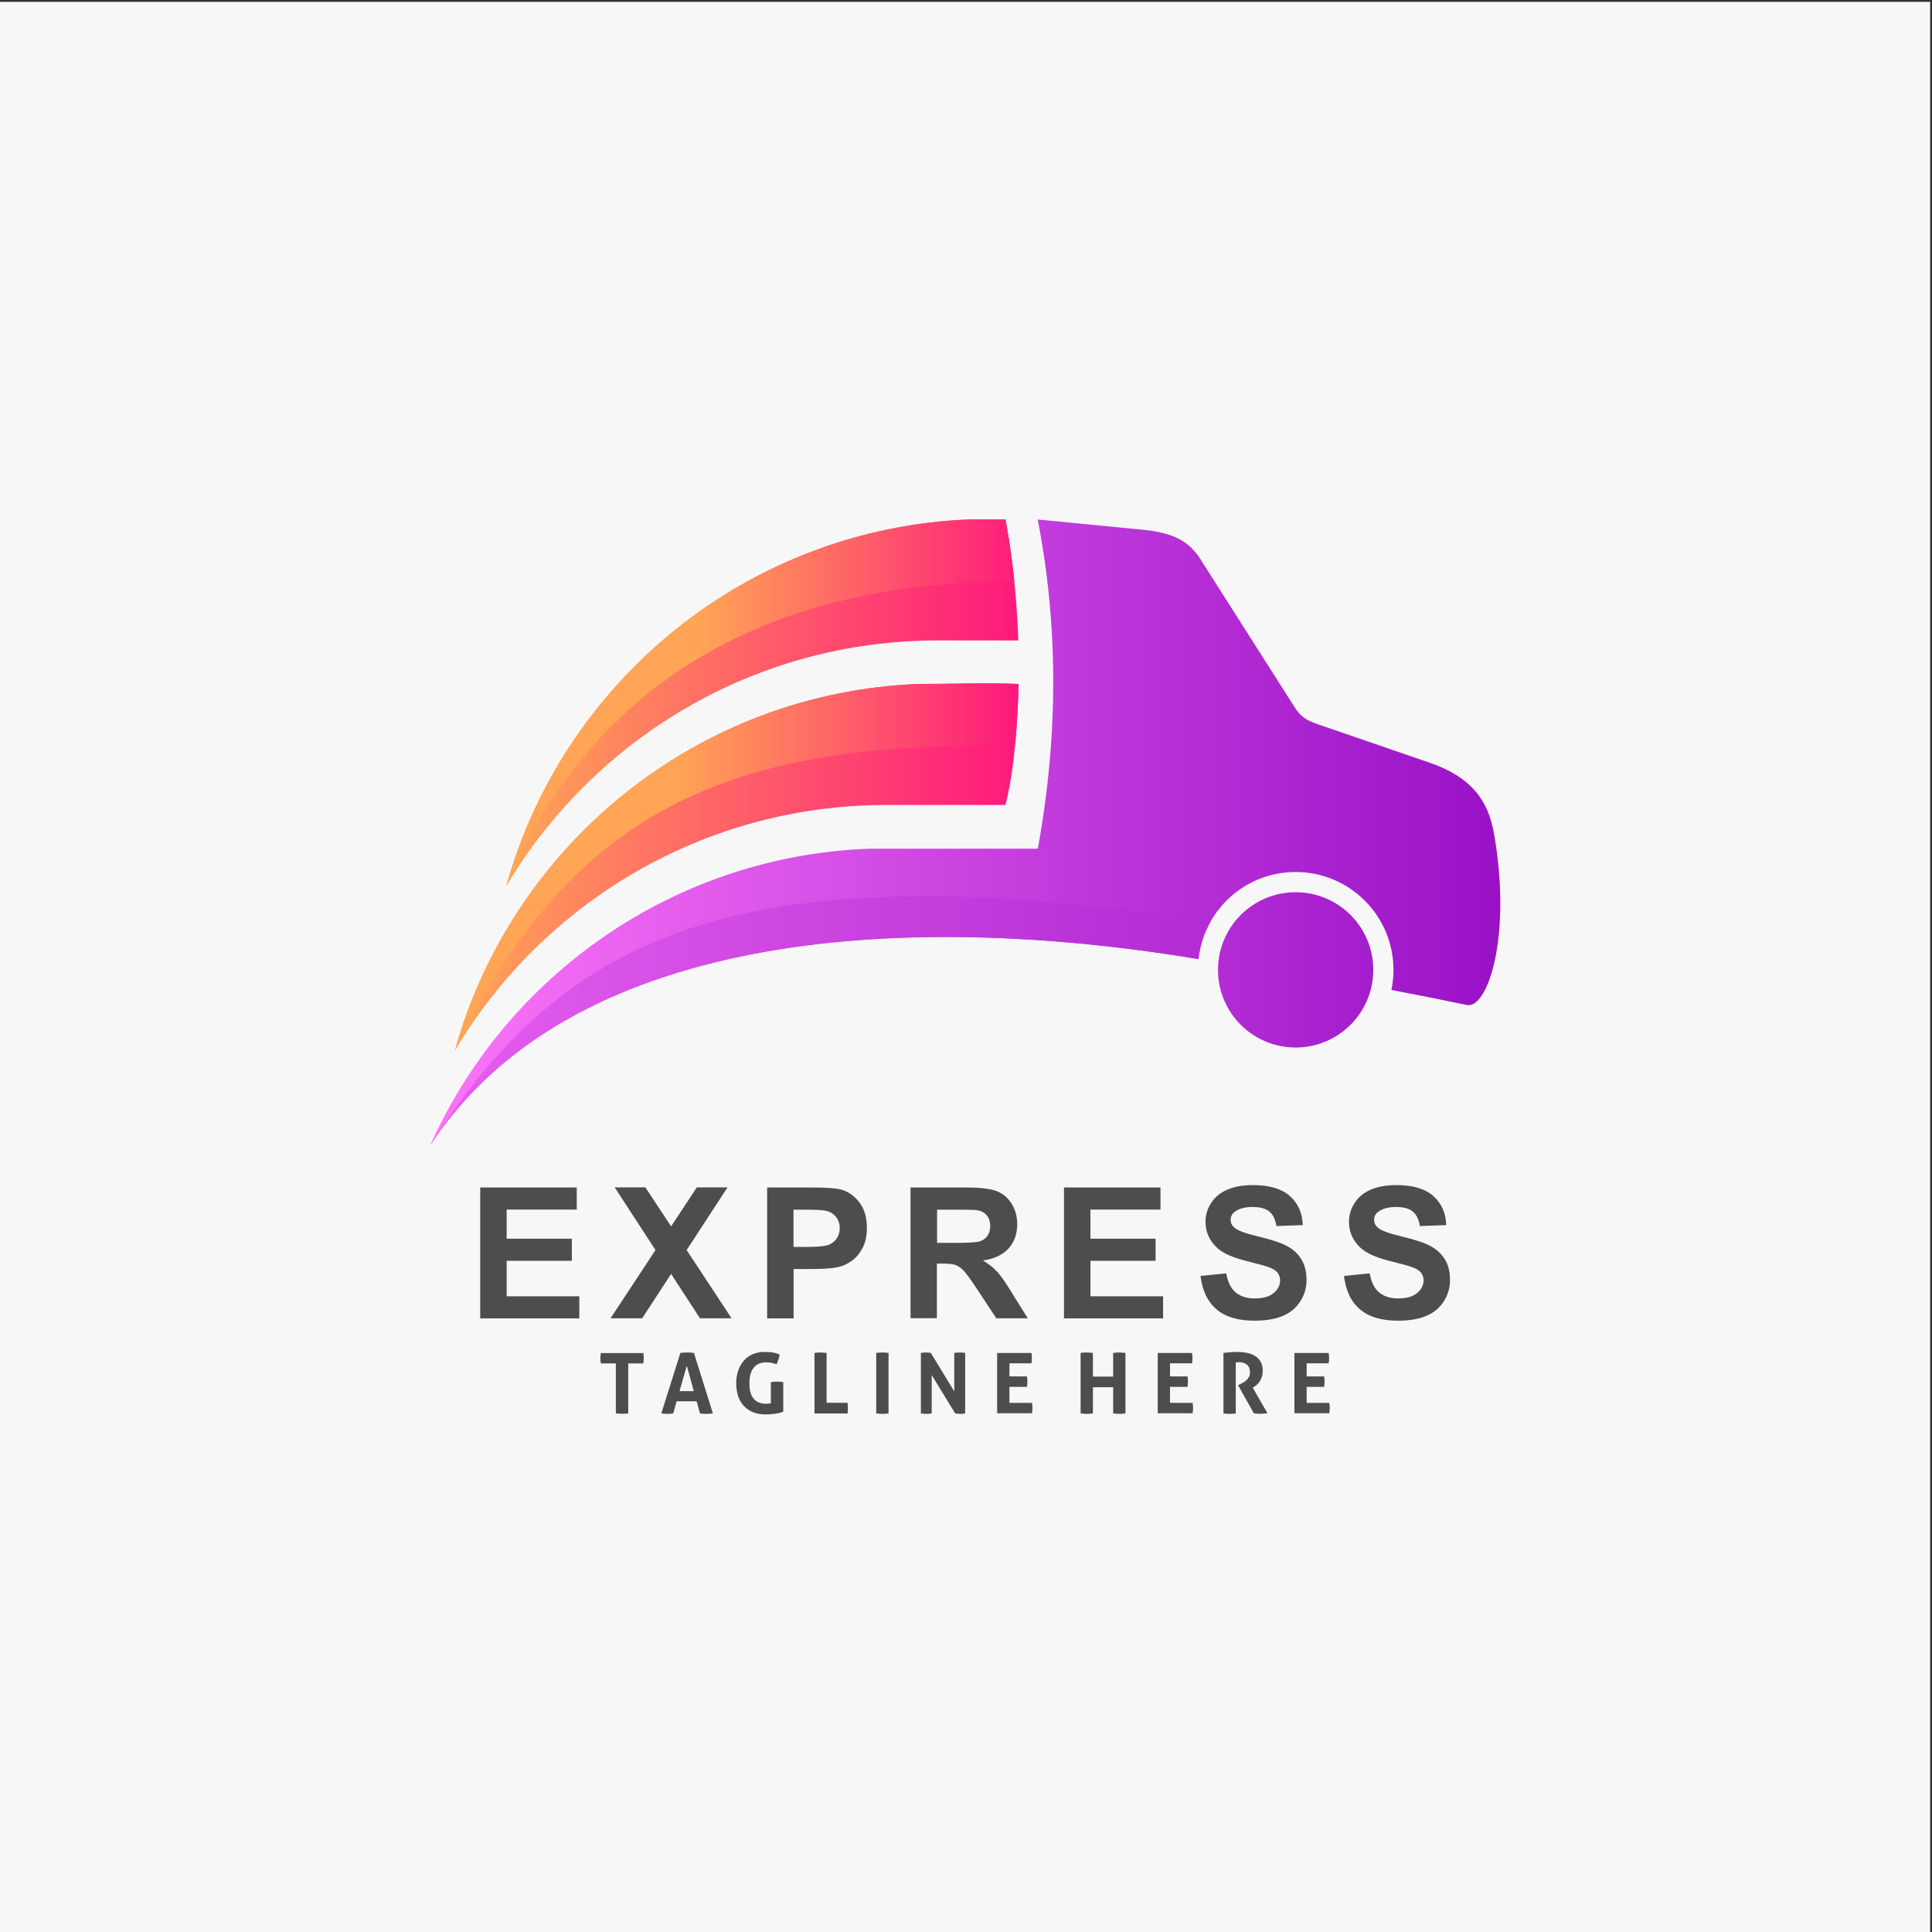 <?xml version="1.0" encoding="utf-8"?>
<!-- Generator: Adobe Illustrator 27.7.0, SVG Export Plug-In . SVG Version: 6.00 Build 0)  -->
<svg version="1.1" id="Layer_1" xmlns="http://www.w3.org/2000/svg" xmlns:xlink="http://www.w3.org/1999/xlink" x="0px" y="0px"
	 viewBox="0 0 2090 2090" style="enable-background:new 0 0 2090 2090;" xml:space="preserve">
<rect x="0" y="0" width="2090" height="2090" fill="#333333" stroke="none"/>
<style type="text/css">
	.st0{fill-rule:evenodd;clip-rule:evenodd;fill:#F7F7F7;}
	
		.st1{clip-path:url(#SVGID_00000039854424451097824680000002338631248131098756_);fill:url(#SVGID_00000167370375188870764130000008555112803916147357_);}
	
		.st2{clip-path:url(#SVGID_00000013162974592811047570000011668514572918081719_);fill:url(#SVGID_00000180329937659971640620000006588772717214526094_);}
	
		.st3{clip-path:url(#SVGID_00000036950520976234793980000014607696324473426608_);fill:url(#SVGID_00000175300358919573892100000008931199833747201683_);}
	
		.st4{clip-path:url(#SVGID_00000043456488421884699840000002766131898790018747_);fill:url(#SVGID_00000029744305217308978900000006278038856654596799_);}
	
		.st5{clip-path:url(#SVGID_00000049901326501560735150000005935444028499731843_);fill:url(#SVGID_00000025414841562963282750000003797229904562039459_);}
	
		.st6{clip-path:url(#SVGID_00000111173062406222081780000014602821907212384401_);fill:url(#SVGID_00000102504794382280711520000002914471572738809216_);}
	.st7{fill:#4D4D4D;}
</style>
<rect y="2" class="st0" width="2088" height="2088"/>
<g>
	<g>
		<g>
			<defs>
				<path id="SVGID_1_" d="M1401.6,965.2c-46.4,0-84,37.6-84,84c0,46.4,37.6,84,84,84c46.4,0,84-37.6,84-84
					C1485.6,1002.8,1448,965.2,1401.6,965.2 M1122.6,562l111.1,10.8c36.1,3.5,53.3,11.8,68,37l97.5,153.2
					c7.5,12.8,14.7,16.5,27.6,20.9l119.5,41.1c44.7,15.3,63.5,40.2,69.9,76.8c19.8,113.5-7.7,191.2-29.9,185.3
					c-27.1-5.7-54.2-11.1-81.1-16.2c1.5-7,2.2-14.3,2.2-21.8c0-58.4-47.4-105.8-105.8-105.8c-54.5,0-99.4,41.2-105.1,94.2
					c-328.2-54.6-682.1-26.8-831.4,202.1c81.9-183.7,263-313.5,475.2-321.5h182.4C1145.6,792.1,1144.3,673.8,1122.6,562z"/>
			</defs>
			<clipPath id="SVGID_00000125578293781040460640000005326046548838733958_">
				<use xlink:href="#SVGID_1_"  style="overflow:visible;"/>
			</clipPath>
			
				<linearGradient id="SVGID_00000058559740322389056990000015417982618145695401_" gradientUnits="userSpaceOnUse" x1="1.008" y1="2090.499" x2="2.008" y2="2090.499" gradientTransform="matrix(1157.939 0 0 677.713 -702.317 -1415858.125)">
				<stop  offset="0" style="stop-color:#FC75FA"/>
				<stop  offset="1" style="stop-color:#9811C6"/>
			</linearGradient>
			
				<rect x="465" y="562" style="clip-path:url(#SVGID_00000125578293781040460640000005326046548838733958_);fill:url(#SVGID_00000058559740322389056990000015417982618145695401_);" width="1170.9" height="677.7"/>
		</g>
		<g>
			<defs>
				<path id="SVGID_00000048491736926218807570000010281006627698519729_" d="M1309.5,997c-6.9,12.2-11.5,25.9-13.1,40.5
					c-328.2-54.6-682.1-26.8-831.4,202.1C611.5,1009,802,919.3,1309.5,997L1309.5,997z"/>
			</defs>
			<clipPath id="SVGID_00000010302284327131465270000006240551573678940826_">
				<use xlink:href="#SVGID_00000048491736926218807570000010281006627698519729_"  style="overflow:visible;"/>
			</clipPath>
			
				<linearGradient id="SVGID_00000077323917573389762090000011835727203612131261_" gradientUnits="userSpaceOnUse" x1="0.999" y1="2090.763" x2="1.999" y2="2090.763" gradientTransform="matrix(1670.257 0 0 677.713 -1586.886 -1415858.125)">
				<stop  offset="0" style="stop-color:#FC75FA"/>
				<stop  offset="1" style="stop-color:#9811C6"/>
			</linearGradient>
			
				<rect x="465" y="919.3" style="clip-path:url(#SVGID_00000010302284327131465270000006240551573678940826_);fill:url(#SVGID_00000077323917573389762090000011835727203612131261_);" width="844.5" height="320.4"/>
		</g>
		<g>
			<defs>
				<path id="SVGID_00000070813361106975250940000017696018744204282523_" d="M958.9,870.8c-198.6,0-372.2,106.6-466.8,265.7
					C553.9,913.9,754.1,749,994.3,739.9c35.6,0,72.5-1.4,107.6,0c-0.8,38.4-4.5,94.3-14.3,130.9h-93.3
					C982.5,870.8,970.6,870.8,958.9,870.8"/>
			</defs>
			<clipPath id="SVGID_00000029736569918961332720000015086586417505975717_">
				<use xlink:href="#SVGID_00000070813361106975250940000017696018744204282523_"  style="overflow:visible;"/>
			</clipPath>
			
				<linearGradient id="SVGID_00000120550046109369908410000017013732251823389333_" gradientUnits="userSpaceOnUse" x1="0.999" y1="2090.498" x2="1.998" y2="2090.498" gradientTransform="matrix(609.82 0 0 397.288 -116.868 -829591.062)">
				<stop  offset="0" style="stop-color:#FFA555"/>
				<stop  offset="1" style="stop-color:#FE197C"/>
			</linearGradient>
			
				<rect x="492" y="738.5" style="clip-path:url(#SVGID_00000029736569918961332720000015086586417505975717_);fill:url(#SVGID_00000120550046109369908410000017013732251823389333_);" width="609.8" height="398.1"/>
		</g>
		<g>
			<defs>
				<path id="SVGID_00000118377864115194143950000015412485753309673906_" d="M492,1136.5c61.9-222.6,262.1-387.6,502.2-396.6
					c35.7,0,72.5-1.4,107.6,0c-0.4,19.1-1.5,42.6-3.7,65.8l0,0C822.5,805.8,631.1,848.2,492,1136.5"/>
			</defs>
			<clipPath id="SVGID_00000148639054655832708500000015703023066632729233_">
				<use xlink:href="#SVGID_00000118377864115194143950000015412485753309673906_"  style="overflow:visible;"/>
			</clipPath>
			
				<linearGradient id="SVGID_00000077306653208870399990000015467952200405660569_" gradientUnits="userSpaceOnUse" x1="1.279" y1="2090.497" x2="1.719" y2="2090.497" gradientTransform="matrix(847.002 0 0 397.322 -354.07 -829662.938)">
				<stop  offset="0" style="stop-color:#FFA555"/>
				<stop  offset="1" style="stop-color:#FE197C"/>
			</linearGradient>
			
				<rect x="492" y="738.5" style="clip-path:url(#SVGID_00000148639054655832708500000015703023066632729233_);fill:url(#SVGID_00000077306653208870399990000015467952200405660569_);" width="609.8" height="398.1"/>
		</g>
		<g>
			<defs>
				<path id="SVGID_00000022536880516847104130000011087021392547453870_" d="M1014.5,692.8c-198.6,0-372.2,106.6-466.8,265.7
					C609.5,736,809.7,571,1049.9,561.9h37.7c0,0,11.5,54.4,14,130.9C1072.5,692.8,1043.5,692.8,1014.5,692.8"/>
			</defs>
			<clipPath id="SVGID_00000014628196681803668940000003680485430124355977_">
				<use xlink:href="#SVGID_00000022536880516847104130000011087021392547453870_"  style="overflow:visible;"/>
			</clipPath>
			
				<linearGradient id="SVGID_00000135692317214070886980000012866913899180013721_" gradientUnits="userSpaceOnUse" x1="0.998" y1="2090.498" x2="1.998" y2="2090.498" gradientTransform="matrix(553.928 0 0 396.638 -5.428 -828410.312)">
				<stop  offset="0" style="stop-color:#FFA555"/>
				<stop  offset="1" style="stop-color:#FE197C"/>
			</linearGradient>
			
				<rect x="547.6" y="561.9" style="clip-path:url(#SVGID_00000014628196681803668940000003680485430124355977_);fill:url(#SVGID_00000135692317214070886980000012866913899180013721_);" width="553.9" height="396.6"/>
		</g>
		<g>
			<defs>
				<path id="SVGID_00000069384446811226161570000001193439772239747508_" d="M547.6,958.6C609.5,736,809.7,571,1049.9,561.9h37.7
					c0,0,5.5,25.9,9.7,67.2C918.3,629.1,666.8,677.4,547.6,958.6"/>
			</defs>
			<clipPath id="SVGID_00000080196938520838186740000014419448479490075049_">
				<use xlink:href="#SVGID_00000069384446811226161570000001193439772239747508_"  style="overflow:visible;"/>
			</clipPath>
			
				<linearGradient id="SVGID_00000138543768211654471030000004638798185231961008_" gradientUnits="userSpaceOnUse" x1="1.269" y1="2090.499" x2="1.729" y2="2090.499" gradientTransform="matrix(766.656 0 0 396.64 -218.484 -828415.188)">
				<stop  offset="0" style="stop-color:#FFA555"/>
				<stop  offset="1" style="stop-color:#FE197C"/>
			</linearGradient>
			
				<rect x="547.6" y="561.9" style="clip-path:url(#SVGID_00000080196938520838186740000014419448479490075049_);fill:url(#SVGID_00000138543768211654471030000004638798185231961008_);" width="549.6" height="396.6"/>
		</g>
	</g>
	<path class="st7" d="M1453.9,1380.3l27.8-2.8c1.7,9.3,5,16.2,10.1,20.5s11.9,6.6,20.6,6.6c9.1,0,16-1.9,20.6-5.8s7-8.4,7-13.6
		c0-3.4-1-6.2-2.9-8.6c-1.9-2.3-5.3-4.4-10.2-6.1c-3.3-1.2-10.9-3.2-22.7-6.2c-15.2-3.8-25.9-8.5-32-14.1
		c-8.6-7.8-12.9-17.3-12.9-28.6c0-7.2,2-14,6.1-20.3c4.1-6.3,9.9-11.1,17.6-14.4c7.6-3.3,16.8-4.9,27.7-4.9
		c17.6,0,30.9,3.9,39.8,11.8c8.9,7.9,13.6,18.4,14,31.5l-28.5,1c-1.2-7.3-3.8-12.6-7.8-15.8s-9.9-4.8-17.9-4.8
		c-8.2,0-14.6,1.7-19.3,5.1c-3,2.2-4.5,5.1-4.5,8.8c0,3.4,1.4,6.2,4.2,8.6c3.6,3.1,12.3,6.2,26.1,9.5c13.8,3.3,24,6.7,30.6,10.2
		c6.6,3.5,11.8,8.3,15.6,14.4s5.6,13.6,5.6,22.6c0,8.1-2.2,15.7-6.7,22.8c-4.5,7.1-10.8,12.4-19,15.8c-8.2,3.5-18.4,5.2-30.7,5.2
		c-17.8,0-31.5-4.1-41.1-12.4C1461.4,1408.1,1455.8,1396.1,1453.9,1380.3 M1298.7,1380.3l27.8-2.8c1.7,9.3,5,16.2,10.1,20.5
		s11.9,6.6,20.6,6.6c9.1,0,16-1.9,20.6-5.8s7-8.4,7-13.6c0-3.4-1-6.2-2.9-8.6c-1.9-2.3-5.3-4.4-10.2-6.1c-3.3-1.2-10.9-3.2-22.7-6.2
		c-15.2-3.8-25.9-8.5-32-14.1c-8.6-7.8-12.9-17.3-12.9-28.6c0-7.2,2-14,6.1-20.3c4.1-6.3,9.9-11.1,17.6-14.4
		c7.6-3.3,16.8-4.9,27.7-4.9c17.6,0,30.9,3.9,39.8,11.8c8.9,7.9,13.6,18.4,14,31.5l-28.5,1c-1.2-7.3-3.8-12.6-7.8-15.8
		s-9.9-4.8-17.9-4.8c-8.2,0-14.6,1.7-19.3,5.1c-3,2.2-4.5,5.1-4.5,8.8c0,3.4,1.4,6.2,4.2,8.6c3.6,3.1,12.3,6.2,26.1,9.5
		c13.8,3.3,24,6.7,30.6,10.2c6.6,3.5,11.8,8.3,15.6,14.4c3.7,6.1,5.6,13.6,5.6,22.6c0,8.1-2.2,15.7-6.7,22.8
		c-4.5,7.1-10.8,12.4-19,15.8c-8.2,3.5-18.4,5.2-30.7,5.2c-17.8,0-31.5-4.1-41.1-12.4C1306.3,1408.1,1300.6,1396.1,1298.7,1380.3z
		 M1151,1426.2v-141.6h104.4v23.9h-75.8v31.5h70.5v23.9h-70.5v38.4h78.6v23.9H1151z M1013.6,1344.5h21.1c13.7,0,22.2-0.6,25.6-1.7
		c3.4-1.2,6.1-3.2,8-6c1.9-2.8,2.9-6.4,2.9-10.6c0-4.8-1.3-8.6-3.8-11.6c-2.5-2.9-6.1-4.8-10.7-5.5c-2.3-0.3-9.3-0.5-20.8-0.5h-22.2
		V1344.5z M985,1426.2v-141.6h60c15.1,0,26,1.3,32.8,3.8c6.9,2.5,12.3,7.1,16.4,13.5c4.1,6.5,6.2,13.9,6.2,22.3
		c0,10.6-3.1,19.4-9.3,26.3c-6.2,6.9-15.5,11.3-27.8,13.1c6.1,3.6,11.2,7.5,15.2,11.9c4,4.3,9.4,12,16.1,23l17.2,27.6h-34
		l-20.4-30.9c-7.3-11-12.3-17.9-15.1-20.8c-2.7-2.8-5.5-4.8-8.6-5.9c-3.1-1.1-7.8-1.6-14.4-1.6h-5.8v59.1H985z M858.4,1308.5v40.4
		h15.5c11.2,0,18.6-0.8,22.4-2.2c3.8-1.5,6.7-3.8,8.9-7c2.1-3.2,3.2-6.8,3.2-11c0-5.2-1.5-9.4-4.5-12.8c-3-3.4-6.8-5.5-11.4-6.3
		c-3.4-0.6-10.2-1-20.4-1H858.4z M829.9,1426.2v-141.6h45.6c17.3,0,28.5,0.7,33.8,2.1c8.1,2.1,14.8,6.8,20.3,13.9
		c5.4,7.1,8.2,16.3,8.2,27.6c0,8.7-1.6,16-4.7,21.9c-3.1,5.9-7.1,10.6-11.9,14c-4.8,3.4-9.7,5.6-14.7,6.7c-6.8,1.4-16.6,2-29.5,2
		h-18.5v53.4H829.9z M660.4,1426.2l48.7-73.9l-44.1-67.8h33.2l27.8,42.2l27.8-42.2H787l-44.2,67.8l48.6,73.8h-34.2l-31.2-48
		l-31.3,48H660.4z M519.5,1426.2v-141.6h104.4v23.9h-75.8v31.5h70.5v23.9h-70.5v38.4h78.6v23.9H519.5z"/>
	<path class="st7" d="M1400.2,1463.6h37.1c0.4,1.8,0.5,3.7,0.5,5.5c0,2-0.2,3.9-0.5,5.7h-23.8v14.2h18.9c0.4,1.9,0.5,3.8,0.5,5.6
		c0,1.9-0.2,3.8-0.5,5.7h-18.9v17.3h24.5c0.4,1.8,0.5,3.7,0.5,5.5c0,2-0.2,3.9-0.5,5.7h-37.7V1463.6z M1323.3,1463.6
		c2.7-0.3,5.2-0.6,7.5-0.8s4.9-0.3,7.8-0.3c3.3,0,6.6,0.3,9.9,0.9c3.2,0.6,6.2,1.7,8.8,3.2c2.6,1.5,4.7,3.6,6.3,6.3
		c1.6,2.6,2.4,6,2.4,10c0,2.4-0.3,4.6-0.9,6.4c-0.6,1.8-1.4,3.5-2.3,4.9s-2,2.6-3,3.6c-1.1,1-2.1,1.8-3.1,2.4l-1.5,1l15.9,27.6
		c-1.2,0.1-2.5,0.2-3.8,0.4s-2.7,0.2-4.1,0.2c-2.3,0-4.6-0.2-6.8-0.5l-17.1-30.4l2.2-1.1c0.8-0.4,1.9-1,3.1-1.6
		c1.2-0.7,2.4-1.5,3.5-2.5s2.1-2.2,2.9-3.6c0.8-1.4,1.2-3.1,1.2-5c0-3.8-1.1-6.6-3.3-8.4c-2.2-1.8-5-2.7-8.5-2.7
		c-1.3,0-2.5,0.1-3.6,0.3v55.2c-1.1,0.1-2.2,0.2-3.3,0.3s-2.2,0.1-3.2,0.1s-2.1,0-3.3-0.1c-1.2-0.1-2.3-0.2-3.5-0.4V1463.6z
		 M1252.4,1463.6h37.1c0.4,1.8,0.5,3.7,0.5,5.5c0,2-0.2,3.9-0.5,5.7h-23.8v14.2h18.9c0.4,1.9,0.5,3.8,0.5,5.6c0,1.9-0.2,3.8-0.5,5.7
		h-18.9v17.3h24.4c0.4,1.8,0.5,3.7,0.5,5.5c0,2-0.2,3.9-0.5,5.7h-37.7V1463.6z M1169,1463.6c2.2-0.4,4.5-0.5,6.6-0.5
		c2.2,0,4.4,0.2,6.7,0.5v25.6h21.9v-25.6c2.2-0.4,4.5-0.5,6.6-0.5s4.4,0.2,6.7,0.5v65.4c-2.3,0.4-4.5,0.5-6.6,0.5
		c-2.2,0-4.5-0.2-6.7-0.5v-28.3h-21.9v28.3c-2.3,0.4-4.5,0.5-6.6,0.5c-2.2,0-4.5-0.2-6.7-0.5V1463.6z M1078.7,1463.6h37.1
		c0.4,1.8,0.5,3.7,0.5,5.5c0,2-0.2,3.9-0.5,5.7H1092v14.2h18.9c0.4,1.9,0.5,3.8,0.5,5.6c0,1.9-0.2,3.8-0.5,5.7H1092v17.3h24.4
		c0.4,1.8,0.5,3.7,0.5,5.5c0,2-0.2,3.9-0.5,5.7h-37.7V1463.6z M996,1463.6c1.9-0.4,3.7-0.5,5.4-0.5c1.8,0,3.7,0.2,5.6,0.5l25.3,41.6
		v-41.6c2.2-0.4,4.3-0.5,6.3-0.5c1.9,0,3.7,0.2,5.5,0.5v65.4c-1.9,0.4-3.7,0.5-5.3,0.5c-1.7,0-3.5-0.2-5.5-0.5l-25.4-41.5v41.5
		c-1.9,0.4-3.9,0.5-5.9,0.5s-3.9-0.2-5.8-0.5V1463.6z M947.9,1463.6c2.2-0.4,4.5-0.5,6.6-0.5c2.2,0,4.4,0.2,6.7,0.5v65.4
		c-2.3,0.4-4.5,0.5-6.6,0.5c-2.2,0-4.5-0.2-6.7-0.5V1463.6z M881.1,1463.6c2.2-0.4,4.4-0.5,6.5-0.5c2.1,0,4.3,0.2,6.6,0.5v53.9h22.6
		c0.2,1,0.3,2,0.4,3c0.1,0.9,0.1,1.8,0.1,2.7c0,1,0,1.9-0.1,2.9c-0.1,0.9-0.2,1.9-0.4,3h-35.7V1463.6z M834.2,1495.1
		c2.2-0.4,4.4-0.5,6.5-0.5c2.1,0,4.3,0.2,6.6,0.5v32.1c-3.2,1.2-6.4,1.9-9.9,2.3c-3.4,0.4-6.4,0.6-9,0.6c-5.3,0-10-0.8-14-2.5
		c-4-1.7-7.3-4-10-7c-2.7-3-4.7-6.6-6-10.7c-1.3-4.1-2-8.6-2-13.5s0.7-9.3,2.1-13.5c1.4-4.2,3.4-7.7,6-10.8c2.6-3,5.9-5.4,9.7-7.1
		c3.8-1.7,8.2-2.5,13.1-2.5c2.9,0,5.6,0.2,8.1,0.5c2.5,0.4,5.1,1.1,7.9,2.3c-0.1,1.8-0.5,3.6-1.1,5.3c-0.6,1.7-1.3,3.5-2,5.2
		c-2.1-0.7-4-1.2-5.6-1.5c-1.6-0.3-3.6-0.5-5.8-0.5c-5.8,0-10.3,1.9-13.4,5.7c-3.1,3.8-4.7,9.4-4.7,16.9s1.5,13,4.6,16.7
		c3.1,3.7,7.6,5.5,13.6,5.5c1,0,2-0.1,2.8-0.2c0.8-0.1,1.6-0.2,2.2-0.4V1495.1z M750.5,1504.9l-7.5-27.5l-7.9,27.5H750.5z
		 M736,1463.6c1.3-0.2,2.5-0.3,3.6-0.4c1.2-0.1,2.4-0.1,3.8-0.1c1.2,0,2.4,0,3.5,0.1c1.2,0.1,2.4,0.2,3.8,0.4l20.5,65.4
		c-2.5,0.4-4.9,0.5-7.3,0.5c-2.3,0-4.5-0.2-6.7-0.5l-3.6-13.1H732l-3.7,13.1c-2.2,0.4-4.3,0.5-6.3,0.5c-2.2,0-4.5-0.2-6.6-0.5
		L736,1463.6z M666.3,1474.9H650c-0.4-1.8-0.5-3.7-0.5-5.7c0-1.9,0.2-3.7,0.5-5.5h45.9c0.4,1.8,0.5,3.7,0.5,5.5c0,2-0.2,3.9-0.5,5.7
		h-16.3v54.1c-1.1,0.1-2.2,0.2-3.3,0.3c-1.1,0.1-2.2,0.1-3.2,0.1c-1,0-2.1,0-3.3-0.1c-1.2-0.1-2.4-0.2-3.6-0.4V1474.9z"/>
</g>
</svg>
